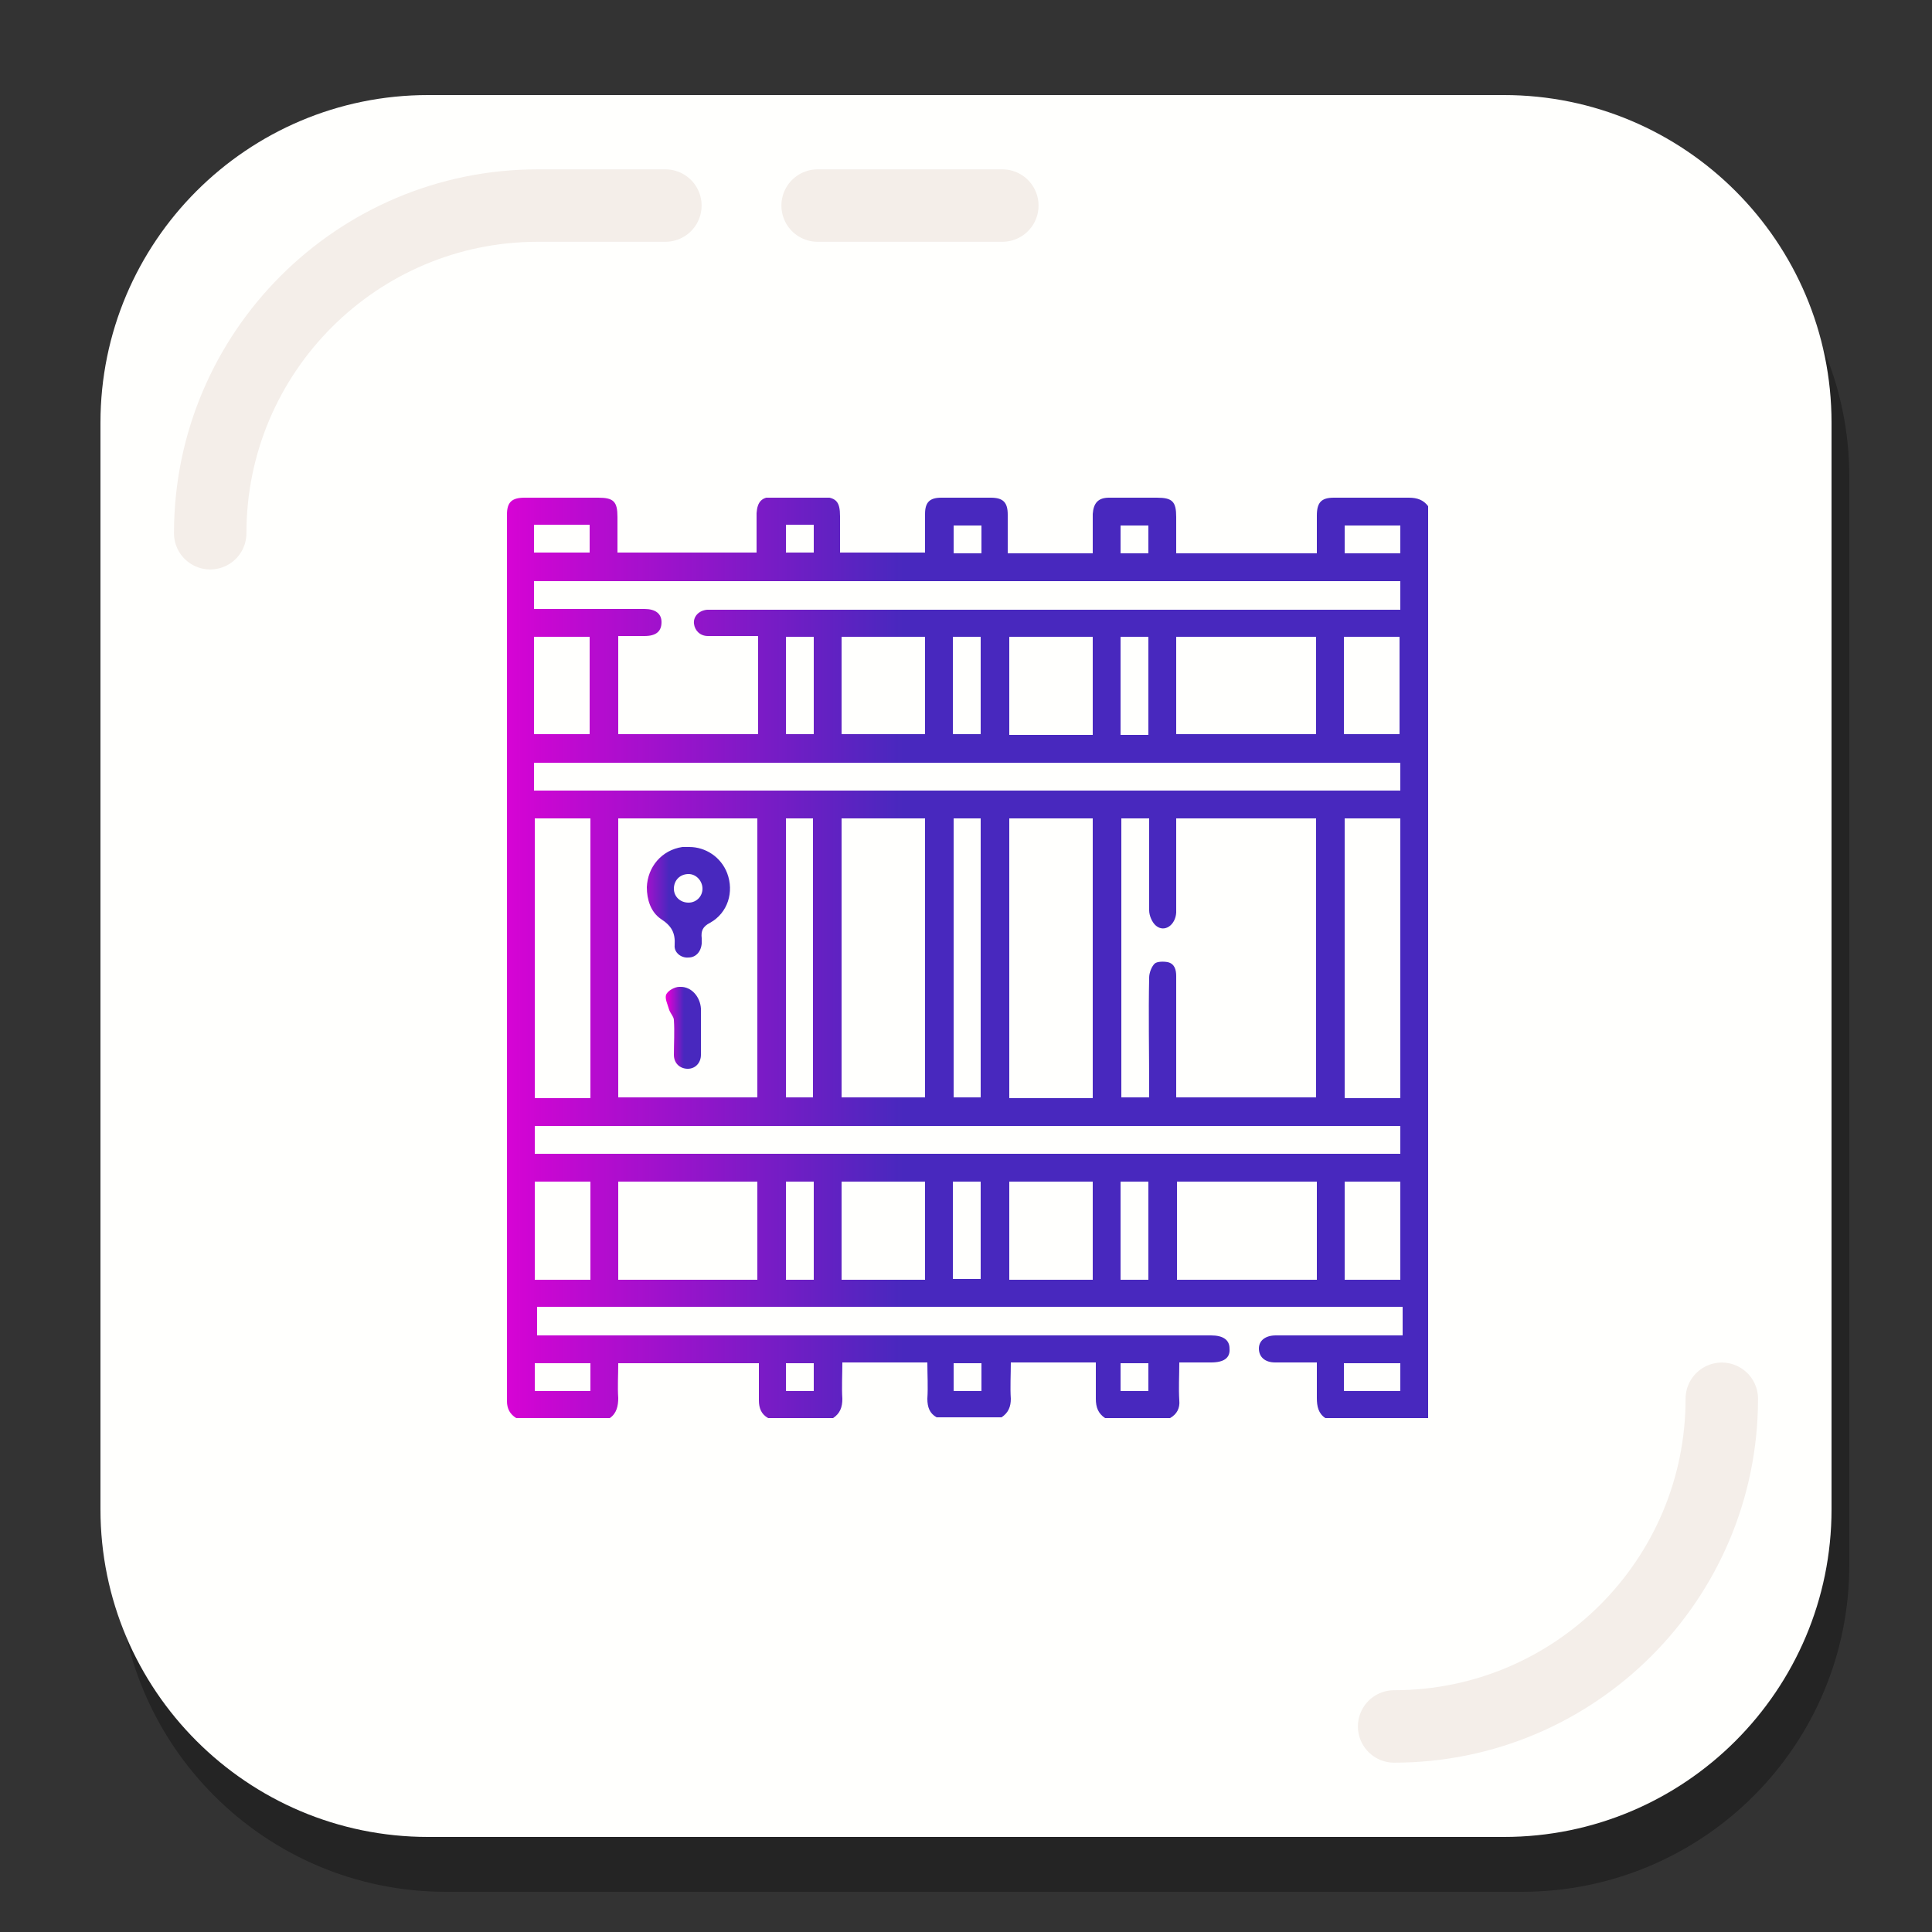 <?xml version="1.0" encoding="utf-8"?>
<!-- Generator: Adobe Illustrator 19.1.0, SVG Export Plug-In . SVG Version: 6.00 Build 0)  -->
<svg version="1.1" id="Layer_1" xmlns="http://www.w3.org/2000/svg" xmlns:xlink="http://www.w3.org/1999/xlink" x="0px" y="0px"
	 viewBox="0 0 250 250" style="enable-background:new 0 0 250 250;" xml:space="preserve">
<rect x="0" y="0" width="250" height="250" fill="#333333" stroke="none"/>
<style type="text/css">
	.st0{opacity:0.3;}
	.st1{fill:#FFFFFD;}
	.st2{fill:none;stroke:#F4EEE9;stroke-width:9.374;stroke-linecap:round;stroke-miterlimit:10;}
	.st3{clip-path:url(#SVGID_2_);fill:url(#SVGID_3_);}
	.st4{clip-path:url(#SVGID_5_);fill:url(#SVGID_6_);}
	.st5{clip-path:url(#SVGID_8_);fill:url(#SVGID_9_);}
</style>
<g>
	<g>
		<g>
			<g class="st0">
				<path d="M196.9,244.8H57.7c-23.4,0-42.4-19-42.4-42.4V61.7c0-23.4,19-42.4,42.4-42.4h139.2c23.4,0,42.4,19,42.4,42.4v140.6
					C239.4,225.8,220.4,244.8,196.9,244.8z"/>
			</g>
			<g>
				<path class="st1" d="M194.6,237.7H55.4c-23.4,0-42.4-19-42.4-42.4V54.7c0-23.4,19-42.4,42.4-42.4h139.2
					c23.4,0,42.4,19,42.4,42.4v140.6C237,218.7,218,237.7,194.6,237.7z"/>
			</g>
		</g>
		<path class="st2" d="M27.2,69c0-23.4,19-42.4,42.4-42.4h16.5"/>
		<path class="st2" d="M222.8,181c0,23.4-19,42.4-42.4,42.4"/>
		<line class="st2" x1="105.8" y1="26.6" x2="129.7" y2="26.6"/>
	</g>
	<g>
		<g>
			<defs>
				<path id="SVGID_1_" d="M173.9,176.4h7.3v3.6h-7.3V176.4z M145,176.4h3.6v3.6H145V176.4z M69.2,176.4h7.2v3.6h-7.2V176.4z
					 M101.7,176.4h3.6v3.6h-3.6V176.4z M123.4,176.4h3.6v3.6h-3.6V176.4z M123.3,152.9h3.6v12.6h-3.6V152.9z M108.9,152.9h10.8v12.7
					h-10.8V152.9z M80,152.9H98v12.7H80V152.9z M152.3,152.9h18.1v12.7h-18.1V152.9z M174,152.9h7.2v12.7H174V152.9z M130.6,152.9
					h10.8v12.7h-10.8V152.9z M101.7,152.9h3.6v12.7h-3.6V152.9z M145,152.9h3.6v12.7H145V152.9z M69.2,152.9h7.2v12.7h-7.2V152.9z
					 M69.2,145.7h112v3.6h-112V145.7z M80,105.9h18V142H80V105.9z M69.2,105.9h7.2v36.2h-7.2V105.9z M174,105.9h7.2v36.2H174V105.9z
					 M130.6,105.9h10.8v36.2h-10.8V105.9z M145.1,105.9h3.6v1.2c0,3.6,0,7.1,0,10.7c0,0.7,0.4,1.6,0.9,2c1.1,0.9,2.5-0.1,2.6-1.7
					c0-3.6,0-7.2,0-10.8c0-0.5,0-0.9,0-1.4h18.1v36.1h-18.1v-1.2c0-4.8,0-9.7,0-14.5c0-0.8-0.2-1.6-1.1-1.8
					c-0.5-0.1-1.4-0.1-1.7,0.2c-0.4,0.4-0.7,1.2-0.7,1.8c-0.1,4.7,0,9.5,0,14.2v1.3h-3.6V105.9z M101.7,105.9h3.5V142h-3.5V105.9z
					 M108.9,105.9h10.8V142h-10.8V105.9z M123.4,105.9h3.5V142h-3.5V105.9z M69.1,98.7h112.1v3.6H69.1V98.7z M173.9,82.4h7.2v12.6
					h-7.2V82.4z M152.2,82.4h18.1v12.6h-18.1V82.4z M123.3,82.4h3.6v12.6h-3.6V82.4z M130.6,82.4h10.8v12.7h-10.8V82.4z M69.1,82.4
					h7.2V95h-7.2V82.4z M145,82.4h3.6v12.7H145V82.4z M101.7,82.4h3.6V95h-3.6V82.4z M108.9,82.4h10.8V95h-10.8V82.4z M70.2,78.8
					c-0.3,0-0.7,0-1.1,0v-3.6h112.1v3.7h-1.5c-29,0-58,0-87,0c-0.4,0-0.8,0-1.2,0c-1.1,0.1-1.8,0.9-1.7,1.8c0.1,0.9,0.8,1.6,1.8,1.6
					c2.1,0,4.3,0,6.5,0V95H80V82.3c1.2,0,2.3,0,3.4,0c1.5,0,2.2-0.6,2.2-1.8c0-1.1-0.8-1.7-2.2-1.7c-2.8,0-5.6,0-8.3,0
					C73.5,78.8,71.8,78.8,70.2,78.8 M123.4,68h3.6v3.6h-3.6V68z M174,68h7.2v3.6H174V68z M145,68h3.6v3.6H145V68z M101.7,67.9h3.6
					v3.6h-3.6V67.9z M69.1,67.9h7.2v3.6h-7.2V67.9z M182.3,64.4c-2.1,0-4.2,0-6.4,0c-1.1,0-2.2,0-3.3,0c-1.6,0-2.2,0.6-2.2,2.3
					c0,1.6,0,3.2,0,4.9h-18.2c0-1.6,0-3.1,0-4.7c0-2-0.5-2.5-2.5-2.5c-2.1,0-4.1,0-6.2,0c-1.4,0-2,0.7-2.1,2.1c0,1.7,0,3.3,0,5.1
					h-11c0-1.7,0-3.3,0-5c0-1.6-0.6-2.2-2.2-2.2c-2.1,0-4.3,0-6.4,0c-1.5,0-2.1,0.6-2.1,2.1c0,1.7,0,3.3,0,5h-11c0-1.5,0-3.1,0-4.7
					c0-1.9-0.5-2.5-2.5-2.5c-2.1,0-4.1,0-6.2,0c-1.4,0-2,0.6-2.1,2.1c0,1.7,0,3.3,0,5.1H79.9c0-1.5,0-3.1,0-4.6c0-2-0.5-2.5-2.5-2.5
					c-3.2,0-6.4,0-9.5,0c-1.7,0-2.3,0.6-2.3,2.2c0,38.2,0,76.5,0,114.7c0,1,0.4,1.7,1.2,2.2h12.1c0.9-0.6,1.1-1.6,1.1-2.6
					c-0.1-1.5,0-2.9,0-4.5h18.2c0,1.6,0,3.2,0,4.8c0,1,0.3,1.8,1.2,2.3h8.4c0.9-0.6,1.2-1.4,1.2-2.5c-0.1-1.5,0-3.1,0-4.7h11
					c0,1.6,0.1,3.1,0,4.7c0,1.1,0.3,1.9,1.2,2.4h8.4c0.9-0.6,1.2-1.4,1.2-2.4c-0.1-1.5,0-3.1,0-4.7h11c0,1.5,0,3.1,0,4.7
					c0,1.1,0.3,1.9,1.2,2.5h8.4c0.9-0.5,1.3-1.3,1.2-2.3c-0.1-1.6,0-3.2,0-4.9c1.4,0,2.8,0,4.1,0c1.7,0,2.5-0.6,2.4-1.8
					c0-1.1-0.8-1.7-2.4-1.7c-28.5,0-57.1,0-85.6,0h-1.6v-3.7h112v3.7H180h-14.2c-0.2,0-0.5,0-0.7,0c-1.4,0-2.2,0.7-2.2,1.7
					c0,1.1,0.8,1.8,2.1,1.8c1.4,0,2.7,0,4.1,0c0.4,0,0.8,0,1.3,0c0,1.6,0,3.1,0,4.6c0,1.1,0.2,2,1.1,2.6h13.3v-118
					C184.2,64.7,183.4,64.4,182.3,64.4C182.3,64.4,182.3,64.4,182.3,64.4"/>
			</defs>
			<clipPath id="SVGID_2_">
				<use xlink:href="#SVGID_1_"  style="overflow:visible;"/>
			</clipPath>
			
				<linearGradient id="SVGID_3_" gradientUnits="userSpaceOnUse" x1="-3411.699" y1="2371.169" x2="-3411.369" y2="2371.169" gradientTransform="matrix(361.11 0 0 -361.11 1232062.875 856375.75)">
				<stop  offset="0" style="stop-color:#E300D6"/>
				<stop  offset="0.466" style="stop-color:#4828BE"/>
				<stop  offset="1" style="stop-color:#4828BE"/>
			</linearGradient>
			<rect x="65.6" y="64.4" class="st3" width="119.2" height="119.2"/>
		</g>
		<g>
			<defs>
				<path id="SVGID_4_" d="M87.2,115c0-1.1,0.8-1.9,1.9-1.9c1,0,1.8,0.9,1.8,1.9c0,1-0.8,1.8-1.8,1.8c0,0,0,0,0,0
					C88,116.8,87.2,116,87.2,115 M88.3,109.6c-2.7,0.4-4.5,2.6-4.6,5.2c0,1.6,0.5,3.2,1.8,4.1c1.4,0.9,1.9,1.8,1.8,3.4
					c-0.1,1,0.9,1.7,1.8,1.6c0.9,0,1.6-0.7,1.7-1.8c0-0.2,0-0.5,0-0.7c-0.1-0.9,0.1-1.5,1.1-2c2.3-1.3,3.1-4,2.2-6.4
					c-0.8-2.1-2.8-3.4-4.9-3.4C88.8,109.6,88.5,109.6,88.3,109.6"/>
			</defs>
			<clipPath id="SVGID_5_">
				<use xlink:href="#SVGID_4_"  style="overflow:visible;"/>
			</clipPath>
			
				<linearGradient id="SVGID_6_" gradientUnits="userSpaceOnUse" x1="-3389.482" y1="2321.687" x2="-3389.152" y2="2321.687" gradientTransform="matrix(32.393 0 0 -32.393 109877.633 75322.133)">
				<stop  offset="0" style="stop-color:#E300D6"/>
				<stop  offset="0.466" style="stop-color:#4828BE"/>
				<stop  offset="1" style="stop-color:#4828BE"/>
			</linearGradient>
			<rect x="83.7" y="109.6" class="st4" width="11.3" height="14.4"/>
		</g>
		<g>
			<defs>
				<path id="SVGID_7_" d="M87.9,127.7c-0.6,0-1.5,0.5-1.7,1c-0.2,0.5,0.2,1.3,0.4,2c0.2,0.5,0.6,0.9,0.6,1.3c0.1,1.5,0,3,0,4.5
					c0,1.1,0.8,1.8,1.8,1.8c1,0,1.7-0.8,1.7-1.8c0-1,0-2,0-3h0c0-1,0-2,0-3c-0.1-1.5-1.2-2.8-2.6-2.8C88,127.7,88,127.7,87.9,127.7"
					/>
			</defs>
			<clipPath id="SVGID_8_">
				<use xlink:href="#SVGID_7_"  style="overflow:visible;"/>
			</clipPath>
			
				<linearGradient id="SVGID_9_" gradientUnits="userSpaceOnUse" x1="-3357.358" y1="2252.108" x2="-3357.028" y2="2252.108" gradientTransform="matrix(13.933 0 0 -13.933 46864.688 31512.002)">
				<stop  offset="0" style="stop-color:#E300D6"/>
				<stop  offset="0.466" style="stop-color:#4828BE"/>
				<stop  offset="1" style="stop-color:#4828BE"/>
			</linearGradient>
			<rect x="86" y="127.7" class="st5" width="4.8" height="10.7"/>
		</g>
	</g>
</g>
</svg>
